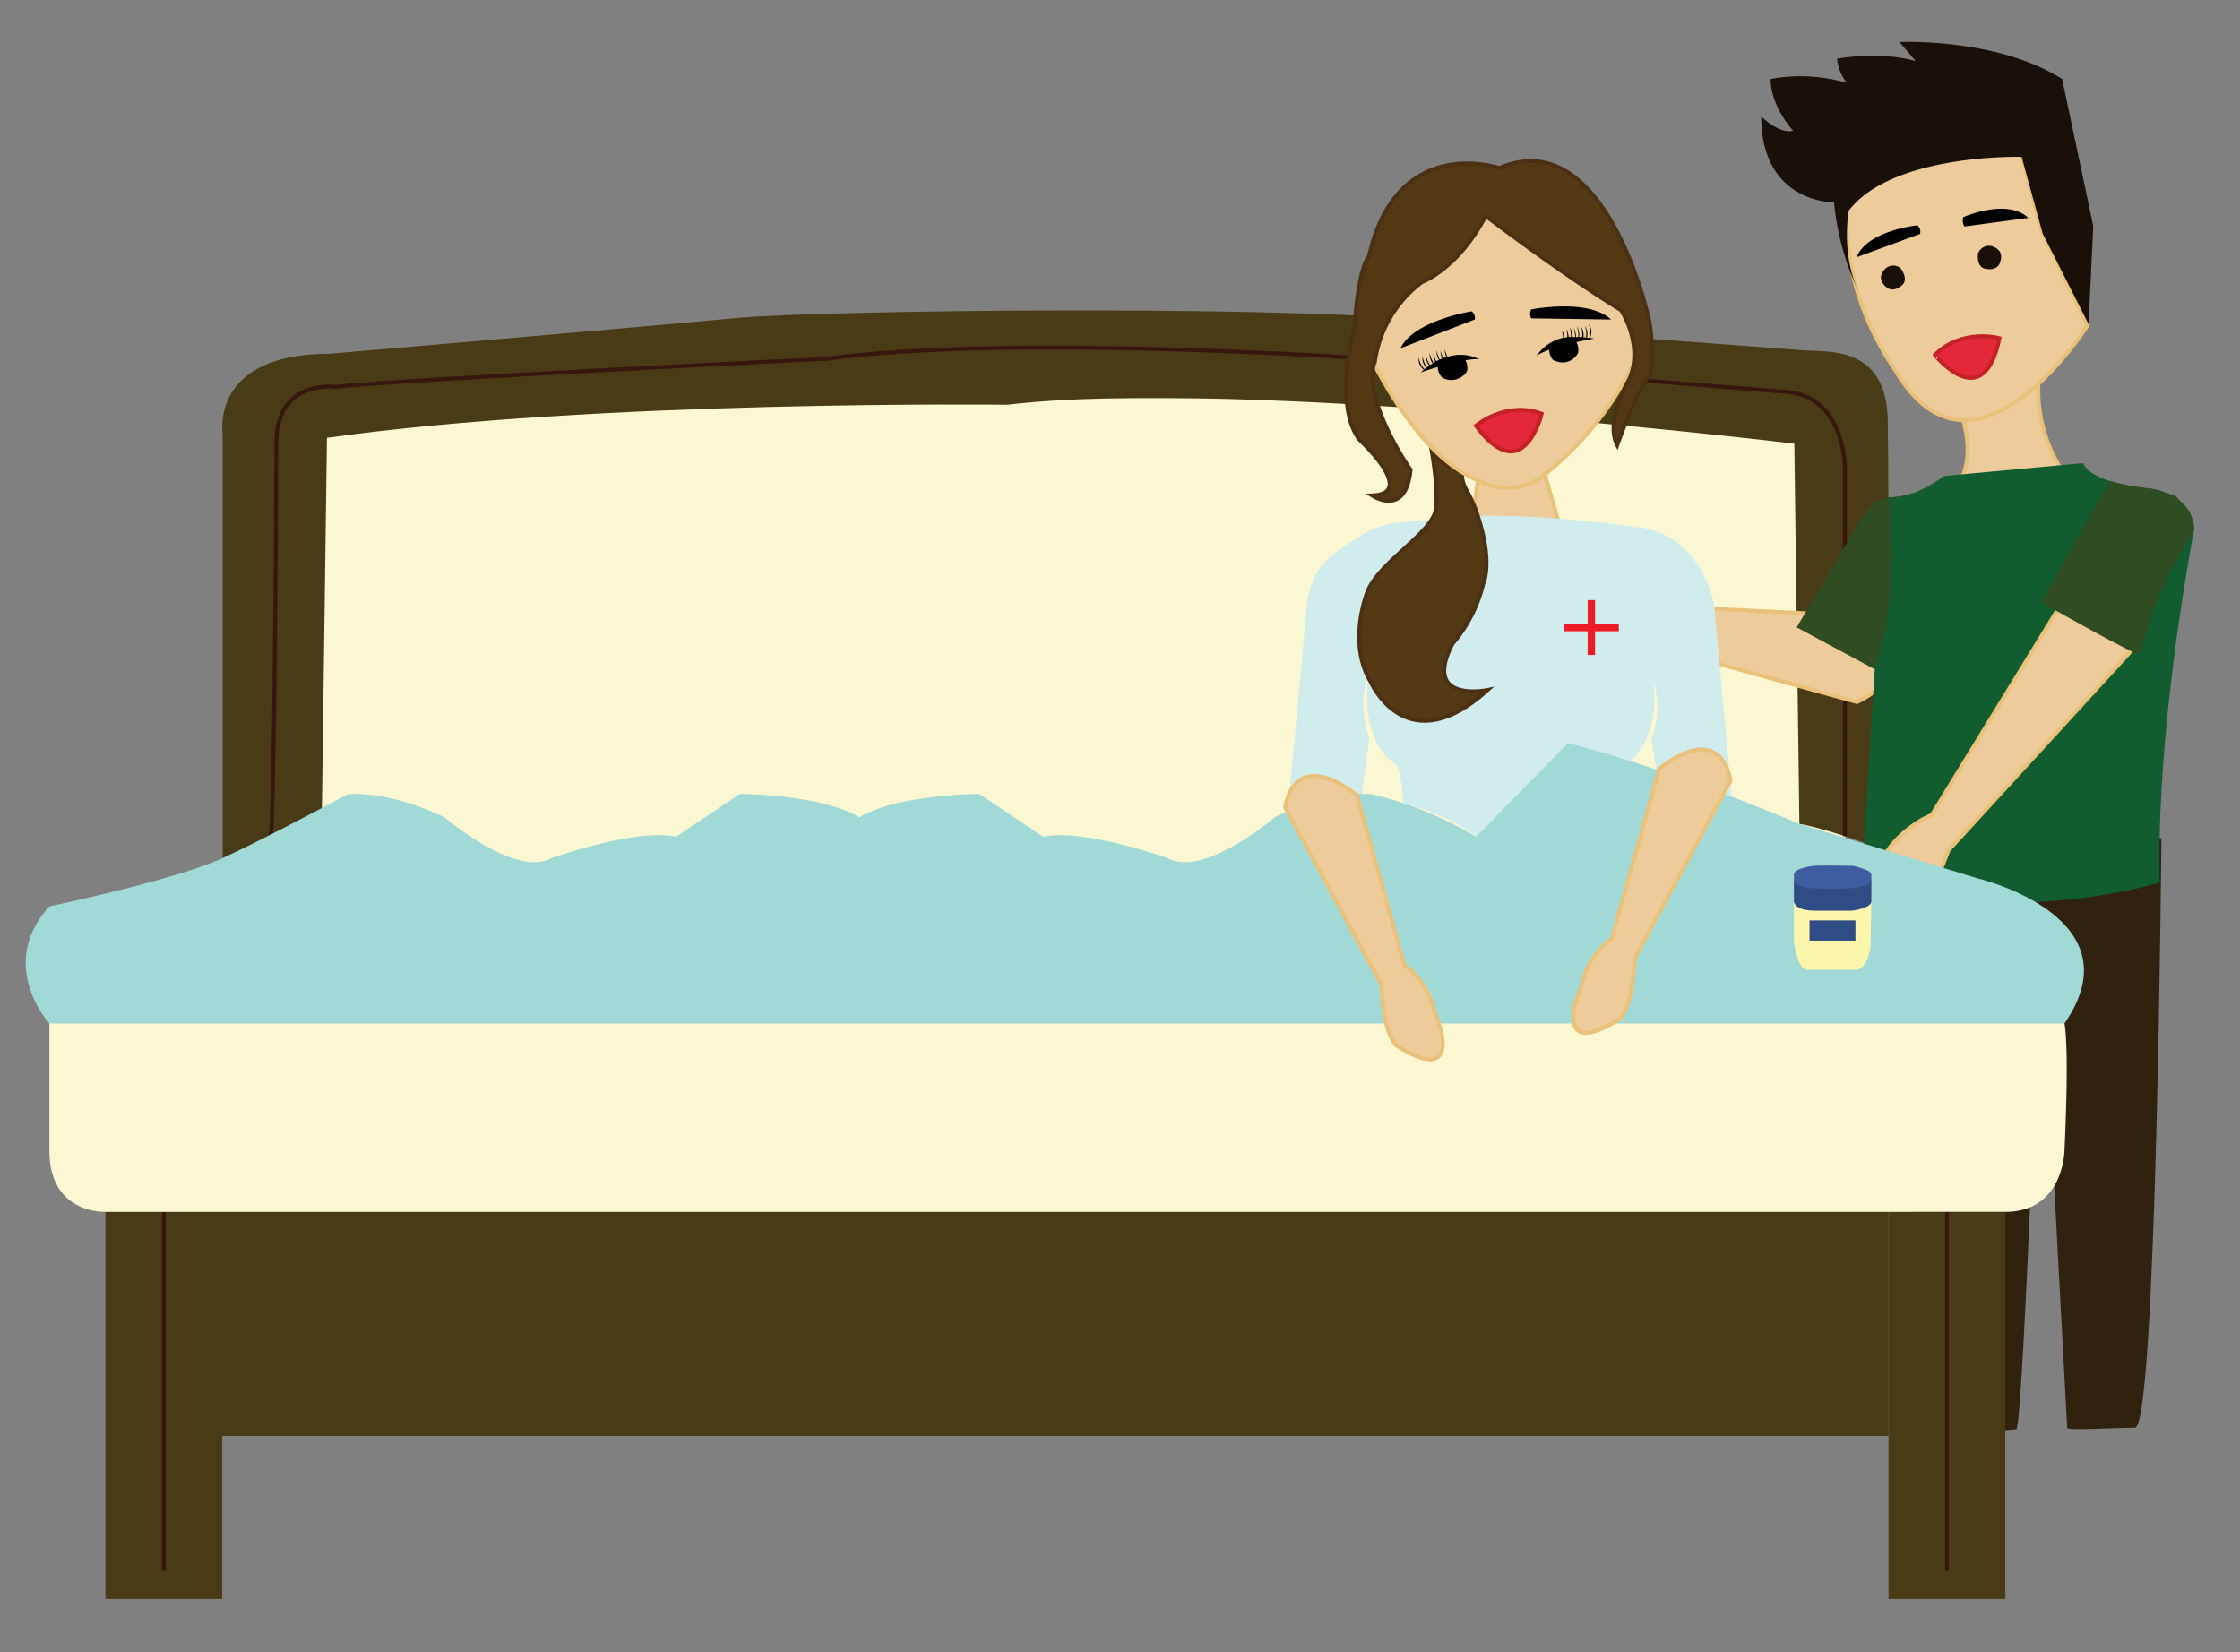 <svg id="_5-1" data-name="5-1" xmlns="http://www.w3.org/2000/svg" viewBox="0 0 575.5 424.6">
  <rect x="0" y="0" width="575.5" height="424.6" fill="#808080" stroke="none"/>
  <g id="bed">
    <path d="M555.3,215.4s-1.2,151.5-6.8,151.5-17.4.8-17.4,0-6.8-126.1-6.8-126.1-4.5,126.4-6.3,126.5-24.7,2.2-25.1,0-3.5-151,0-151.9S555.3,215.4,555.3,215.4Z" fill="#312210"/>
    <rect x="69.5" y="102.3" width="404.6" height="133.51" fill="#fcf7d3"/>
    <path d="M57.2,220.5V111.2S54,90.9,84.7,90.9c0,0,83.8-7.2,104.7-9.2s156.4-3.9,192.2,2.2L463.2,90c6.5.5,21.4-1.3,21.8,17.9s0,110.8,0,110.8-14.8-5.6-22.7-7L461,114S319,96.8,258.8,104c0,0-105.4-1.3-174.8,8.5l-1.3,96.2Z" fill="#483b15"/>
    <rect x="27.1" y="311.4" width="30" height="99.48" fill="#483b15"/>
    <line x1="42.1" y1="403.7" x2="42.1" y2="311.4" fill="none" stroke="#37160d" stroke-miterlimit="10"/>
    <path d="M474,214.9V120.3s.1-18.3-14.9-19.6L352.4,92.2s-91.6-6.5-140.1,0c0,0-107.3,5.2-126.3,7.2,0,0-15-2-15,14.4s-.6,105.3-1.6,101.1" fill="none" stroke="#37160d" stroke-miterlimit="10"/>
    <rect x="485.2" y="311.4" width="30" height="99.48" fill="#483b15"/>
    <line x1="500.2" y1="403.7" x2="500.2" y2="311.4" fill="none" stroke="#37160d" stroke-miterlimit="10"/>
    <path d="M57.1,311.4H485.2V369H57.1Z" fill="#483b15"/>
    <path d="M12.7,295.7V246.1s.6-14.5,29.4-8.6,54.4,8.6,54.4,8.6,8.5,6.6,32.7,0c0,0,36-4,46.5-7.3l28.1,7.3s5.3-9.5,9.2-10,31.4,0,31.4,0,11.8,4.8,36,10,94.9,9.7,113.8-3.4c0,0,26.9-5.9,45.2-1.9,0,0,28.1-2,39.3,1.9l6.5,3.4a54.7,54.7,0,0,1,22.3-3.4s21.9,15.2,22.9,20.3c1.3,7.2,0,32.7,0,32.7s-.2,15.7-15.2,15.7H27.1S12.7,312.1,12.7,295.7Z" fill="#fcf7d3"/>
  </g>
  <g id="husband">
    <path id="neck" d="M500.6,100.1c3.4,4.2,8.9,18.8.4,27l30.7-3.5a38,38,0,0,1-7.4-30.2S488,84.7,500.6,100.1Z" fill="#eecb9b" stroke="#eac179" stroke-miterlimit="10"/>
    <g id="head">
      <path id="head-2" data-name="head" d="M474.5,53.3s6.9-13.5,41.2-14.3c0,0,2.8-2.3,4.4,3.6l4.4,16.8,11.8,24.3s-29,45.7-49.2,11.7C485.7,93.1,473.4,76.8,474.5,53.3Z" fill="#eecb9b" stroke="#eac179" stroke-miterlimit="10"/>
      <path id="lip" d="M513.7,86.9s-9.5-2.7-16.6,4.3C497.1,91.2,509.6,107,513.7,86.9Z" fill="#e4273a" stroke="#c42127" stroke-miterlimit="10"/>
      <path id="eye-r" d="M508.2,65.1s-.6,3.8,2.2,4c0,0,2.2.5,3.2-1.1,0,0,1.8-3.1-1.2-4.5A3,3,0,0,0,508.2,65.1Z" fill="#1a100a"/>
      <path id="eye-l" d="M488.3,68.9s2.4,3.1.1,4.6c0,0-1.7,1.5-3.3.6,0,0-3.2-1.9-1.2-4.5A3,3,0,0,1,488.3,68.9Z" fill="#1a100a"/>
      <path id="brow-r" d="M504.4,55.8s11.3-5,16.7.2l-16.4,2.2A3,3,0,0,1,504.4,55.8Z"/>
      <path id="brow-l" d="M492.6,57.9s-12.9,1.3-15.6,8.2l16.3-6A2.1,2.1,0,0,0,492.6,57.9Z"/>
      <path id="hair" d="M488,10.8s24.9-1.2,41.8,9.5l8,37.8-1.2,25.2L524.8,60l-5.4-19.7s-33.1-.9-44.4,13.8c0,0-2.1,10.8,2.4,20.6A69,69,0,0,1,471.2,52s-18.7.3-18.7-22.1c0,0,4.5,4.6,8.2,3.7,0,0-5.8-6.2-5.8-13.3a42.5,42.5,0,0,1,19.6,1,11.6,11.6,0,0,1-2.5-6.2s10.5-2.1,20.2.6Z" fill="#1a100a"/>
    </g>
    <path id="arm-l" d="M478.5,158.3s18.5,12.3-1.4,22.1L421.3,165a19.1,19.1,0,0,1-11.3,1.8l-10.5-2.2s-19.1-4.6-2.5-15.3c0,0,4.1-2.1,20,6Z" fill="#eecb9b" stroke="#eac179" stroke-miterlimit="10"/>
    <path id="shoulder-l" d="M491.4,126.7a22.8,22.8,0,0,1-6.1,1.1s-3.7-.3-7.1,5.4l-16.6,28L481.7,172S494,144.8,491.4,126.7Z" fill="#304c23"/>
    <path id="shirt" d="M485.3,127.8s3.1,26-3.6,43.6c0,0-.9,14-3.5,55.4,0,0,34.5,11.5,76.7,0,0,0-1.8-32.8,8.8-90.8,0,0,.5-7.8-10.1-10.3,0,0-16.2-1.1-18.4-6.7l-35.7,3.3S490.9,128.7,485.3,127.8Z" fill="#125d2f"/>
    <path id="arm-r" d="M549.7,164.9s5.5-22.6-19.1-11.4l-34.3,55.9a28.4,28.4,0,0,0-10.9,8.5L478.5,228s-12.4,18.8,10.3,10.8c0,0,5.1-2.3,11.8-20.3Z" fill="#eecb9b" stroke="#eac179" stroke-miterlimit="10"/>
    <path id="shoulder-r" d="M542,123.6l-17.7,31.1s25.3,14.4,25.5,13.4,3.4-11.3,3.4-11.3l4.2-9.6,6.4-11.2-1.2-4.5s-3.9-4.6-4.2-4.4-4.8-1.4-4.8-1.4l-6.5-.9Z" fill="#304c23"/>
  </g>
  <g id="girl">
    <path id="neck-2" data-name="neck" d="M405.5,142.9s-3.5-2.4-4.9-8.2l-3.7-12.8-2.4,1.6-1.8.8-1.9.6-1.8.3h-3.2l-2.4-.4-1.9-.6-1.8-.8-1.5,10.7s1.3,4.8-9.3,7.3Z" fill="#eecb9b" stroke="#eac179" stroke-miterlimit="10"/>
    <path id="shirt-2" data-name="shirt" d="M360.3,206.3s12.5,3.1,18.9,8.7l23.6-24,16,4.6s7.8-5.8,6-20.6a22.5,22.5,0,0,1-.5,14.7l3.2,22.6s1.5,14.1,17.3,4c0,0,1.1-1.3.7-5.4s-5.1-55.5-5.1-55.5-3.1-18.3-20-20c0,0-38.8-5.5-52-1.3,0,0-11.8-1.2-18.4,3.3s-13.2,6.8-14.3,18.9-5.3,57-5.3,57-.9,2.2,2.3,3.8,13.9,7.1,15.9-4.3c.4-2.3,3.2-23.1,3.2-23.1s-3.3-9.1-.3-15.4c0,0-2.6,15.9,7.4,22.3C358.9,196.6,360.9,202.6,360.3,206.3Z" fill="#d0ecec"/>
    <polygon id="cross" points="415.9 160.3 409.8 160.3 409.8 154.2 407.9 154.2 407.9 160.3 401.8 160.3 401.8 162.2 407.9 162.2 407.9 168.3 409.8 168.3 409.8 162.2 415.9 162.2 415.9 160.3" fill="#ed1c24"/>
    <g id="head-3" data-name="head">
      <path id="hair-back" d="M375.6,121.2a13.6,13.6,0,0,1-7.8-5.5s2.3,12.7.7,16.5c-2.6,6-14.5,12.8-17.2,19.9,0,0-5.3,13,.9,23.2,0,0,9.1,20.9,30,2,0,0-17,3.5-9-11.9a36.8,36.8,0,0,0,7.9-15.5s2.2-4.4-.6-14.6S375.6,126.3,375.6,121.2Z" fill="#533814" stroke="#4b3014" stroke-miterlimit="10"/>
      <path id="head-4" data-name="head" d="M416.2,79.8C416,79.2,383.7,52,383.7,52L350,87.2s12.3,29.4,29.7,36.2a15.4,15.4,0,0,0,17.2-1.5,82.4,82.4,0,0,0,25.5-34.7Z" fill="#eecb9b" stroke="#eac179" stroke-miterlimit="10"/>
      <path id="brow-l-2" data-name="brow-l" d="M378.1,80s-14.8,2.3-18.3,9.5l19.1-7.4A2.1,2.1,0,0,0,378.1,80Z"/>
      <path id="brow-r-2" data-name="brow-r" d="M393.4,79.5s14.7-2.9,20.5,2.6l-20.5-.3A2.4,2.4,0,0,1,393.4,79.5Z"/>
      <path id="lip-2" data-name="lip" d="M379.2,109.4s7.5-6.5,16.9-3.1C396.1,106.3,391.4,125.9,379.2,109.4Z" fill="#e4273a" stroke="#c42127" stroke-miterlimit="10"/>
      <g id="eye-l-2" data-name="eye-l">
        <path id="pupil-l" d="M370.5,97a4.7,4.7,0,0,0,6.4-1.6,4.2,4.2,0,0,0-1-3.7l-6.4,1.6A4,4,0,0,0,370.5,97Z"/>
        <path id="lid-l" d="M371.9,91.7a9,9,0,0,1-.7-2,4.6,4.6,0,0,0,.4,2l-.8.3a7.5,7.5,0,0,1-.7-2,5.6,5.6,0,0,0,.4,2.1l-.6.3a7.5,7.5,0,0,1-.8-2.4,4,4,0,0,0,.6,2.5l-.7.3a7.6,7.6,0,0,1-.7-2.1,3.7,3.7,0,0,0,.5,2.3l-.5.2a7.8,7.8,0,0,1-1-2.5,4.1,4.1,0,0,0,.8,2.7l-.7.4a6,6,0,0,1-1-2.6,3.5,3.5,0,0,0,.8,2.7l-.6.5a7.3,7.3,0,0,1-1.1-2.8,3.3,3.3,0,0,0,1,2.9,1,1,0,0,0-.5.4,5.4,5.4,0,0,1-1.5-3.1,3.4,3.4,0,0,0,1.3,3.2l-.8.7s10.4-3.7,15-3.4A10.7,10.7,0,0,0,371.9,91.7Z"/>
      </g>
      <g id="eye-r-2" data-name="eye-r">
        <path id="pupil-r" d="M405.4,90.8s-2,3.8-6.4,1.7a4.3,4.3,0,0,1-.9-3.7l6.3-1.7A4,4,0,0,1,405.4,90.8Z"/>
        <path id="lid-r" d="M408.4,86.8h.1a3.4,3.4,0,0,0-.3-3.5s.7,2.2.1,3.5h-.6a3.6,3.6,0,0,0-.5-3,6,6,0,0,1,.3,2.9h-.7a4.1,4.1,0,0,0-.6-2.8,6.7,6.7,0,0,1,.3,2.7h-.8a4.1,4.1,0,0,0-.6-2.8,6.3,6.3,0,0,1,.4,2.8h-.6a4.6,4.6,0,0,0-.6-2.3,8.5,8.5,0,0,1,.4,2.3h-.8a4.5,4.5,0,0,0-.6-2.5,7.7,7.7,0,0,1,.3,2.5H403a4.8,4.8,0,0,0-.6-2.1,8.3,8.3,0,0,1,.3,2.1l-.8.2a3.5,3.5,0,0,0-.7-2,6.2,6.2,0,0,1,.4,2,11.3,11.3,0,0,0-6.8,4.6c3.9-2.6,14.8-4.4,14.8-4.4Z"/>
      </g>
      <path id="hair-2" data-name="hair" d="M423.4,81.1s-11.1-49.7-38.2-37.9c0,0-26.3-9.1-33.5,22.7,0,0-2.7,2.4-3.7,18.2,0,0-5.5,19.4,1.1,28.7,0,0,15.3,14.1,3.4,14.5,0,0,8.7,5.9,9.9-6.6,0,0-12.8-18.2-9.1-28.2a31,31,0,0,1,12-20s9.2-3.3,16.4-17c0,0,20.4,15.5,34.8,24.2,0,0,5.9,9.1,2.1,17.7,0,0-6.4,10.8-3.1,17,0,0,4.8-13.8,8.5-18.3C424,96,425.1,87.4,423.4,81.1Z" fill="#533814" stroke="#4b3014" stroke-miterlimit="10"/>
    </g>
    <g id="blanket">
      <path d="M220.8,210c9.8-5.9,30.8-6,30.8-6L268,215c10.4-2.2,32,5.5,32,5.5,9.2,5.2,27.5-10.5,27.5-10.5a66.8,66.8,0,0,1,12.2-4.5c7.9-2,12.7-1.4,12.7-1.4A92.5,92.5,0,0,1,379.2,215l23.6-24s21.6,4.8,59.5,20.7l45.8,14s41.3,9.8,22.3,37.3H12.7s-13.7-15,0-30.1c0,0,32.4-6.8,44.5-12.4s32.1-16.4,32.1-16.4,9.8-1.3,24.9,5.9c0,0,18.3,15.7,27.5,10.5,0,0,21.6-7.7,32-5.5l16.4-11s20.9.1,30.7,6" fill="#a0d9d5"/>
    </g>
    <path id="arm-r-2" data-name="arm-r" d="M444.6,200.7s-1.7-15.9-18.3-3.2l-12.2,43.7a19.7,19.7,0,0,0-6.4,7.9l-2.8,8.1s-4.8,14.8,11.1,4.7c0,0,3.5-2.6,4-15.7Z" fill="#eecb9b" stroke="#eac179" stroke-miterlimit="10"/>
    <path id="arm-l-2" data-name="arm-l" d="M330.2,207.5s1.7-15.9,18.4-3.2L360.8,248a19.7,19.7,0,0,1,6.4,7.9L370,264s4.8,14.8-11.2,4.7c0,0-3.4-2.6-3.9-15.7Z" fill="#eecb9b" stroke="#eac179" stroke-miterlimit="10"/>
  </g>
  <g id="vaseline">
    <g>
      <path d="M460.9,241.5s.7,7.7,3.4,7.7H477s2.6.1,3.6-5.9l.2-12.9H460.9Z" fill="#fcf6ac"/>
      <path d="M460.9,231.3s-.5,2.7,5.5,2.7h9.5s4.7-.6,4.9-2.3v-5.5H460.9Z" fill="#304c85"/>
      <path d="M460.9,224.7v1.5s-.3,1.9,5.8,2.1a87.6,87.6,0,0,0,9.5-.1s4.4-.6,4.6-2v-1.5s-.1-.7-1.2-1.1a24,24,0,0,0-3.4-1.1s-7.8-.2-10.4,0C465.8,222.5,460.9,223.1,460.9,224.7Z" fill="#3e5da0"/>
      <rect x="464.9" y="236.5" width="11.8" height="5.2" fill="#304c85"/>
    </g>
  </g>
</svg>
